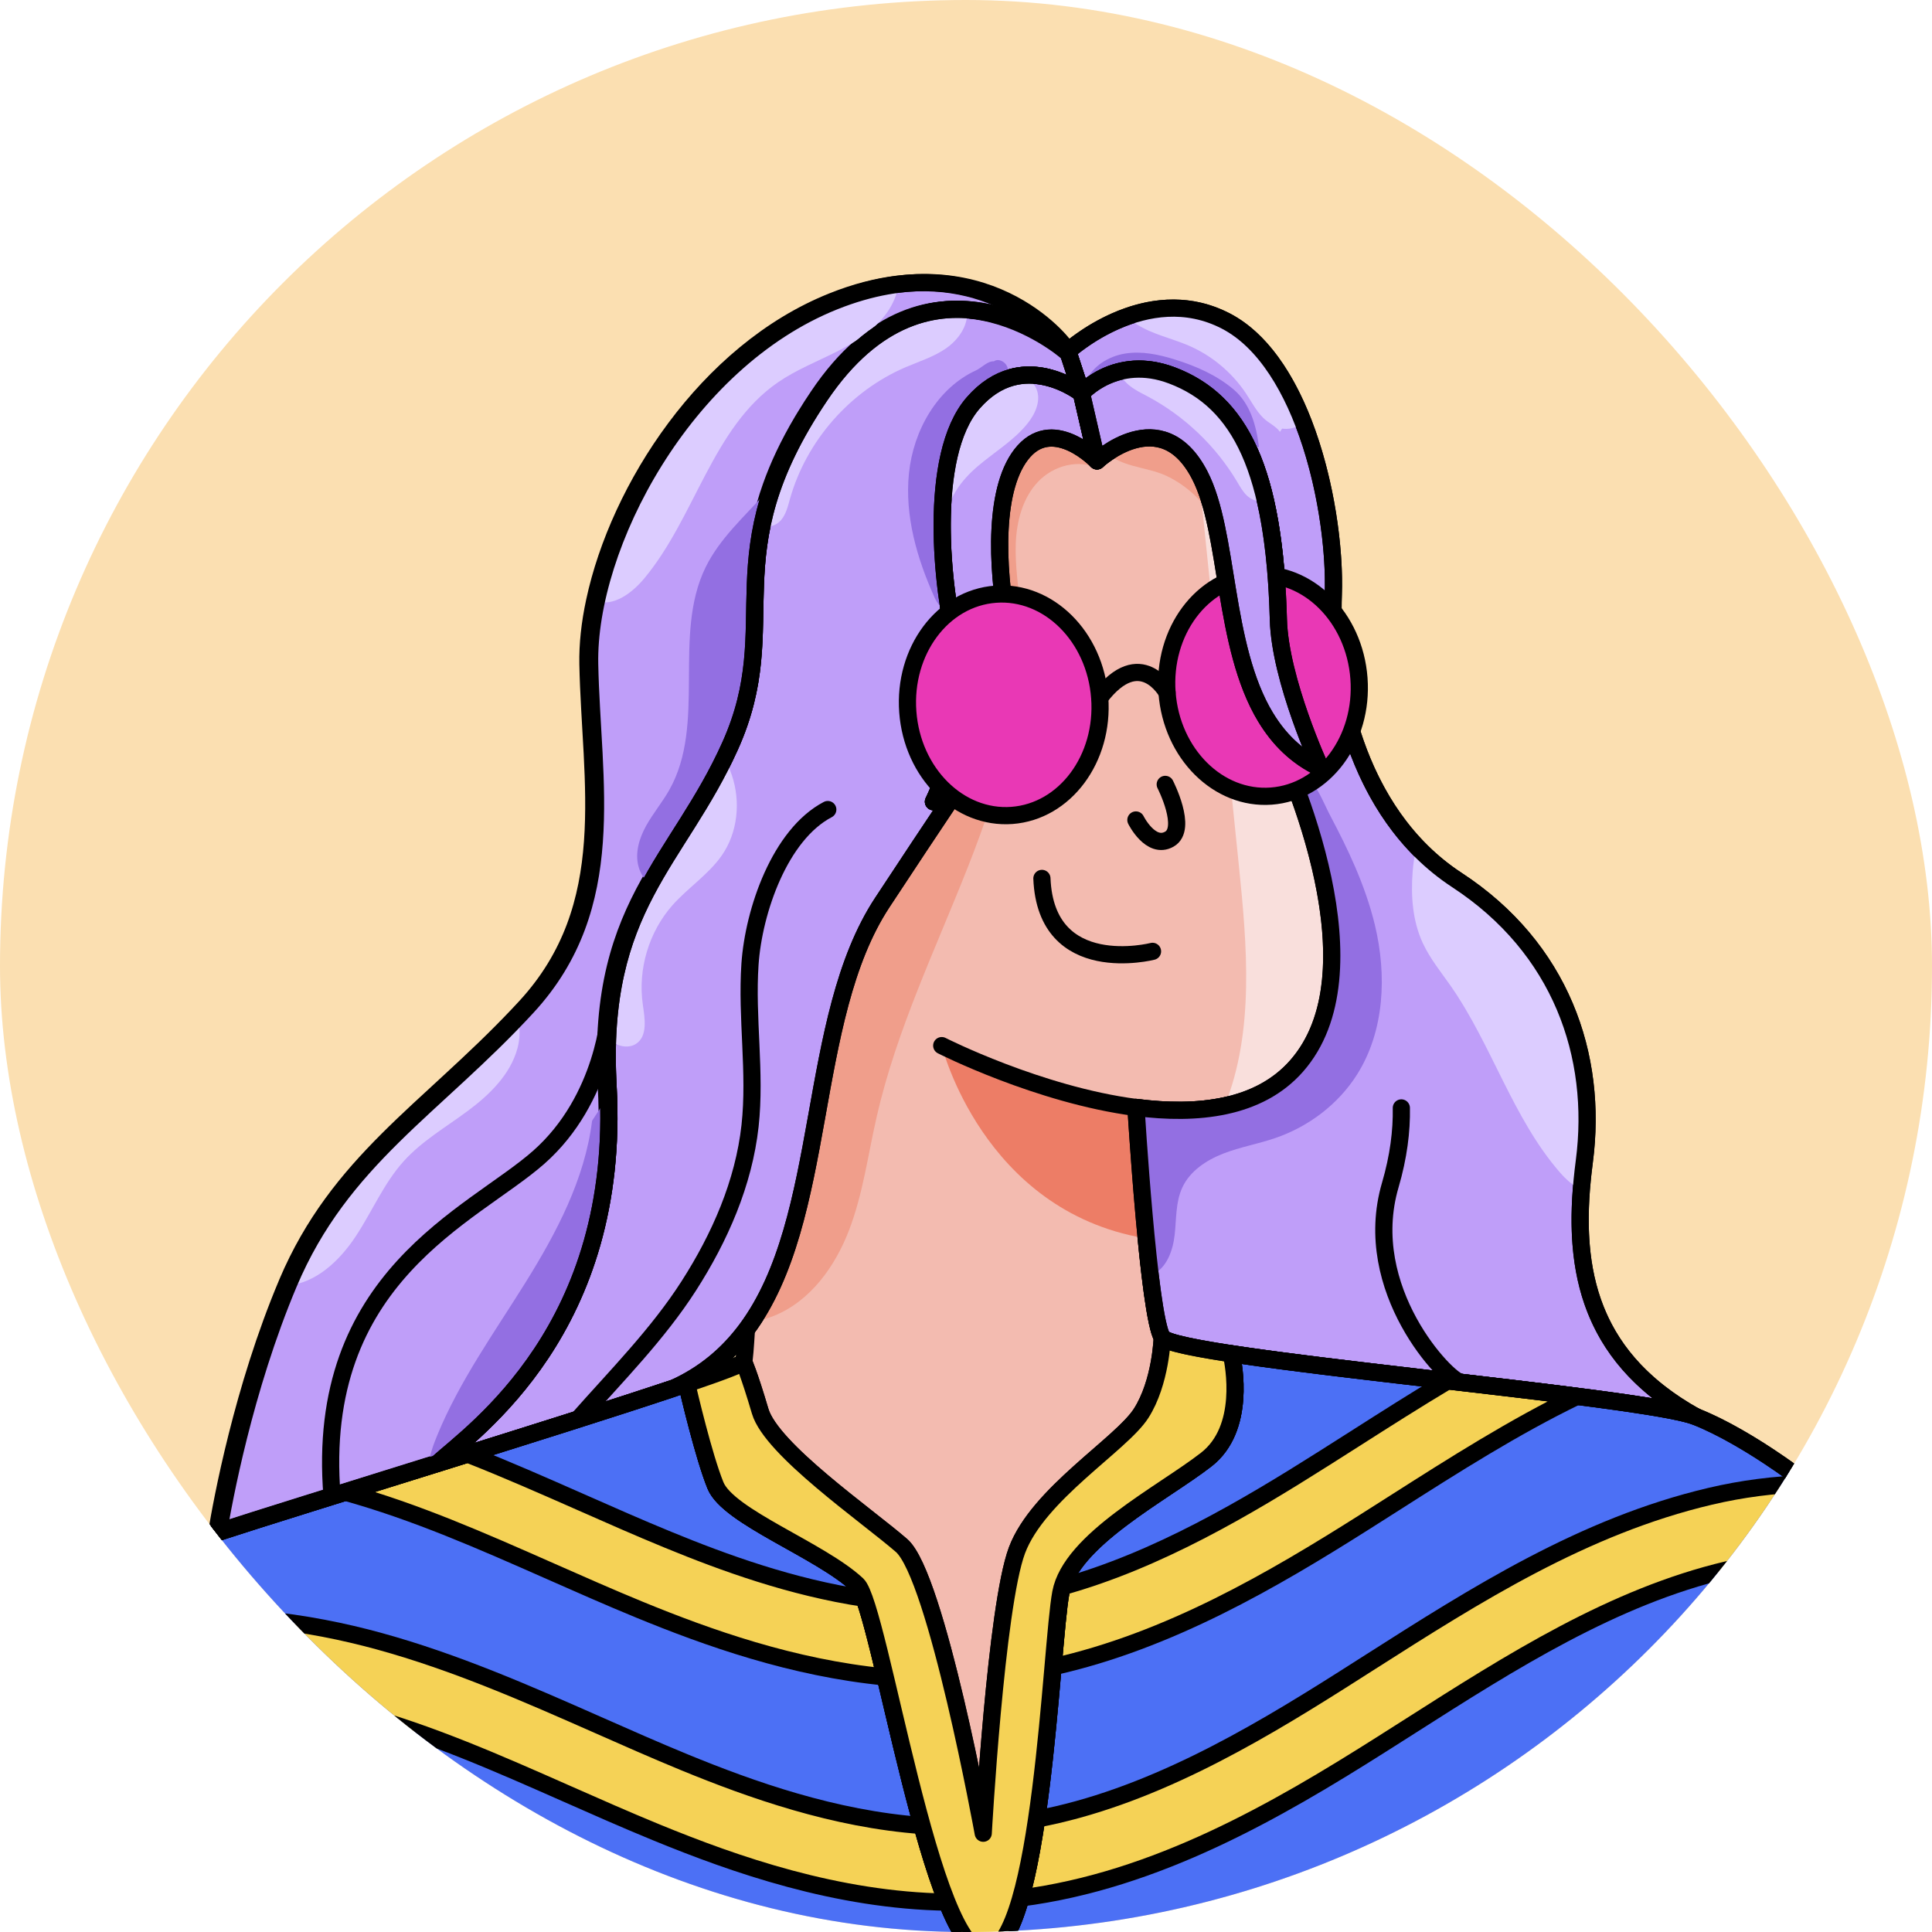 <svg width="48" height="48" viewBox="0 0 48 48" fill="none" xmlns="http://www.w3.org/2000/svg">
<g clip-path="url(#clip0_1836_4877)">
<rect y="0" width="48" height="48" rx="24" fill="#FBDFB1"/>
<path d="M18.474 33.832C18.474 33.832 18.605 34.111 18.886 35.06C19.166 36.009 21.529 37.642 22.398 38.397C23.266 39.151 24.428 45.546 24.428 45.546C24.428 45.546 24.742 39.919 25.266 38.517C25.79 37.116 27.858 35.885 28.351 35.114C28.844 34.343 28.875 33.227 28.875 33.227C28.537 32.709 28.221 27.513 28.221 27.513C28.979 27.611 29.738 27.62 30.425 27.474C31.12 27.327 31.739 27.02 32.209 26.488C34.259 24.164 32.168 19.287 31.446 17.823C31.446 17.823 31.446 17.822 31.445 17.822C30.585 16.401 30.525 14.329 30.162 12.824C30.069 12.442 29.957 12.096 29.808 11.807C28.851 9.952 27.255 11.45 27.255 11.45C27.255 11.45 26.207 10.353 25.441 11.209C24.674 12.064 24.76 14.07 25.03 15.55C25.258 16.805 25.123 18.327 23.939 19.39C23.939 19.39 23.938 19.392 23.938 19.392C23.906 19.438 23.373 20.215 21.921 22.421C20.008 25.326 20.593 30.274 18.545 33.026C18.517 33.493 18.493 33.786 18.475 33.831L18.474 33.832Z" fill="#F3BBB0" stroke="black" stroke-width="0.427" stroke-linecap="round" stroke-linejoin="round"/>
<path d="M27.297 11.656C26.814 11.388 26.169 11.567 25.79 11.969C25.41 12.37 25.259 12.941 25.237 13.493C25.215 14.045 25.307 14.594 25.348 15.145C25.509 17.337 24.848 19.506 24.043 21.551C23.236 23.596 22.273 25.595 21.783 27.737C21.566 28.683 21.442 29.656 21.095 30.562C20.748 31.468 20.131 32.327 19.232 32.69C18.332 33.054 17.137 32.761 16.712 31.889C16.529 31.516 16.501 31.089 16.486 30.674C16.234 23.998 18.446 17.256 22.604 12.027C23.158 11.331 23.782 10.634 24.615 10.321C25.448 10.008 26.541 10.214 26.967 10.995" fill="#F09E8B"/>
<path d="M23.397 25.978C23.397 25.978 24.41 30.071 28.435 30.762L28.364 27.532L23.397 25.978Z" fill="#ED7D66"/>
<path d="M30.139 12.896C30.31 13.209 30.501 13.614 30.857 13.605C31.044 13.601 31.209 13.466 31.297 13.301C31.386 13.136 31.411 12.945 31.423 12.759C31.48 11.907 31.297 11.015 30.776 10.339C30.255 9.663 29.361 9.248 28.526 9.426C27.731 9.597 26.631 10.734 27.638 11.363C28.056 11.624 28.582 11.623 29.023 11.843C29.487 12.075 29.888 12.439 30.139 12.896Z" fill="#F09E8B"/>
<path d="M30.426 27.475C31.12 27.328 31.74 27.021 32.21 26.489C34.26 24.165 32.168 19.287 31.446 17.824C31.446 17.824 31.446 17.823 31.445 17.823C30.586 16.402 30.525 14.329 30.162 12.825L29.84 12.329C30.153 15.382 30.465 18.436 30.778 21.489C30.983 23.498 31.171 25.619 30.426 27.476L30.426 27.475Z" fill="#F9DFDC"/>
<path d="M31.221 17.4C31.231 17.409 31.316 17.561 31.446 17.823" stroke="black" stroke-width="0.427" stroke-linecap="round" stroke-linejoin="round"/>
<path d="M26.529 8.728L26.741 9.374L26.799 9.555L26.87 9.772C26.87 9.772 26.927 9.706 27.036 9.618C27.165 9.515 27.366 9.38 27.63 9.286C27.687 9.265 27.747 9.246 27.81 9.23C28.151 9.144 28.575 9.133 29.072 9.311C29.087 9.316 29.103 9.321 29.119 9.328C29.884 9.617 30.475 10.124 30.902 10.929C31.122 11.341 31.298 11.832 31.433 12.411C31.622 13.221 31.73 14.205 31.762 15.393C31.801 16.899 32.812 19.084 32.812 19.084C32.206 18.798 31.77 18.356 31.446 17.823C31.59 18.113 31.786 18.537 31.994 19.049C32.836 21.119 33.854 24.625 32.21 26.488C31.275 27.547 29.746 27.711 28.222 27.513C28.222 27.513 28.372 29.987 28.577 31.69C28.669 32.456 28.772 33.066 28.876 33.227C29.214 33.745 40.79 34.669 42.121 35.191C39.611 33.792 39.119 31.762 39.288 29.554C39.306 29.322 39.331 29.089 39.362 28.855C39.706 26.219 38.776 23.552 36.199 21.866C35.825 21.622 35.494 21.341 35.2 21.034C33.471 19.225 33.063 16.495 33.125 14.777C33.167 13.642 32.943 11.949 32.383 10.504C31.951 9.39 31.319 8.423 30.454 7.975C29.572 7.518 28.698 7.615 28 7.865C27.128 8.178 26.529 8.727 26.529 8.727V8.728Z" fill="#BF9EF9" stroke="black" stroke-width="0.427" stroke-linecap="round" stroke-linejoin="round"/>
<path d="M42.122 35.192C42.3 35.292 42.489 35.388 42.688 35.481" stroke="black" stroke-width="0.427" stroke-linecap="round" stroke-linejoin="round"/>
<path d="M10.867 36.36C13.008 35.691 15.247 34.988 16.737 34.49C17.508 34.142 18.091 33.638 18.545 33.027C20.592 30.274 20.008 25.327 21.921 22.421C23.372 20.216 23.906 19.439 23.938 19.393C23.724 19.584 23.477 19.761 23.192 19.918C23.192 19.918 24.234 17.846 23.754 16.002C23.693 15.766 23.63 15.464 23.575 15.12C23.326 13.548 23.237 11.088 24.181 10.009C24.462 9.687 24.756 9.5 25.041 9.405C26 9.081 26.87 9.772 26.87 9.772L26.529 8.728C26.529 8.728 25.453 7.792 24.023 7.693C22.907 7.616 21.575 8.05 20.371 9.839C19.516 11.11 19.12 12.139 18.932 13.053C18.529 15.008 19.084 16.427 18.143 18.527C18.096 18.631 18.048 18.732 18 18.832C16.842 21.222 15.234 22.431 15.096 25.777C15.081 26.151 15.083 26.549 15.107 26.98C15.44 33.004 11.769 35.544 10.867 36.361V36.36Z" fill="#BF9EF9" stroke="black" stroke-width="0.427" stroke-linecap="round" stroke-linejoin="round"/>
<path d="M5.385 38.071C6.415 37.734 8.467 37.098 10.645 36.417C10.704 36.399 10.764 36.381 10.823 36.362C11.71 35.56 15.271 33.092 15.078 27.289C15.074 27.187 15.069 27.085 15.064 26.981C14.933 24.623 15.43 23.198 16.119 21.953C16.73 20.846 17.492 19.881 18.099 18.528C19.188 16.099 18.274 14.58 19.158 12.089C19.335 11.589 19.584 11.05 19.936 10.457C19.961 10.415 19.987 10.373 20.014 10.329C20.111 10.17 20.215 10.007 20.328 9.84C23.074 5.761 26.485 8.729 26.485 8.729C26.402 8.533 24.958 6.731 22.286 7.063C21.792 7.124 21.256 7.257 20.68 7.489C17.554 8.739 15.371 12.141 14.773 14.938C14.654 15.488 14.598 16.015 14.607 16.497C14.665 19.433 15.37 22.505 13.06 25.013C12.995 25.084 12.929 25.154 12.864 25.223C10.622 27.592 8.404 28.884 7.138 31.867C7.137 31.87 7.135 31.874 7.134 31.878C6.019 34.516 5.508 37.324 5.385 38.071H5.385Z" fill="#BF9EF9" stroke="black" stroke-width="0.427" stroke-linecap="round" stroke-linejoin="round"/>
<path d="M15.144 25.116C15.144 25.116 15.03 27.301 13.383 28.754C11.736 30.206 7.8 31.712 8.25 37.176" stroke="black" stroke-width="0.427" stroke-linecap="round" stroke-linejoin="round"/>
<path d="M36.29 34.343C35.961 34.305 33.78 32.041 34.541 29.443C34.748 28.736 34.826 28.098 34.816 27.526" stroke="black" stroke-width="0.427" stroke-linecap="round" stroke-linejoin="round"/>
<path d="M20.566 20.113C19.38 20.733 18.723 22.624 18.633 23.959C18.543 25.294 18.781 26.64 18.635 27.97C18.478 29.393 17.886 30.74 17.114 31.945C16.341 33.151 15.31 34.187 14.362 35.26" stroke="black" stroke-width="0.427" stroke-linecap="round" stroke-linejoin="round"/>
<path d="M2.157 41.536C2.146 41.545 2.429 41.826 2.959 42.294C3.843 43.076 5.411 44.381 7.439 45.822C7.439 45.822 7.439 45.822 7.44 45.822C9.525 47.304 12.097 48.929 14.912 50.279C14.914 50.28 14.916 50.28 14.919 50.282C19.343 52.402 24.368 53.839 29.047 52.964C32.584 52.301 36.486 49.185 39.637 45.932C40.649 44.887 41.584 43.828 42.403 42.831C43.769 41.171 44.816 39.687 45.372 38.733C45.722 38.133 45.878 37.743 45.796 37.653C45.618 37.454 45.294 37.17 44.892 36.859C44.1 36.248 43.005 35.537 42.121 35.191C42.121 35.191 42.12 35.191 42.12 35.191C41.757 35.048 40.629 34.876 39.176 34.69C38.208 34.566 37.095 34.436 35.967 34.305C33.992 34.076 31.97 33.843 30.591 33.632C30.656 33.92 30.955 35.495 29.968 36.262C28.922 37.075 26.78 38.167 26.394 39.417C26.378 39.469 26.365 39.52 26.355 39.572C26.295 39.89 26.237 40.565 26.163 41.409C26.066 42.521 25.942 43.928 25.755 45.193C25.647 45.92 25.517 46.601 25.36 47.154C25.14 47.925 24.865 48.446 24.514 48.494C24.177 48.54 23.845 48.042 23.527 47.256C23.313 46.725 23.105 46.064 22.907 45.352C22.57 44.14 22.261 42.781 21.993 41.661C21.792 40.816 21.616 40.109 21.469 39.706C21.406 39.532 21.348 39.415 21.297 39.367C20.373 38.506 18.093 37.686 17.776 36.903C17.484 36.184 17.119 34.629 17.061 34.379C16.958 34.414 16.85 34.45 16.737 34.488C15.421 34.928 13.52 35.529 11.617 36.124C11.367 36.203 11.116 36.281 10.866 36.359C10.078 36.605 9.302 36.847 8.582 37.071C7.254 37.485 6.114 37.843 5.428 38.067C5.037 38.195 4.794 38.28 4.746 38.308C4.523 38.438 3.712 39.486 3.056 40.353C2.583 40.977 2.192 41.508 2.157 41.534V41.536Z" fill="#4C70F5" stroke="black" stroke-width="0.427" stroke-linecap="round" stroke-linejoin="round"/>
<path d="M26.356 39.575C26.296 39.893 26.238 40.568 26.164 41.411C29.052 40.767 31.64 39.245 33.896 37.818C34.148 37.659 34.399 37.499 34.65 37.339C36.116 36.405 37.611 35.452 39.177 34.693C38.209 34.569 37.096 34.439 35.968 34.307C35.179 34.778 34.407 35.27 33.642 35.758C33.392 35.917 33.143 36.076 32.894 36.233C30.954 37.461 28.758 38.763 26.395 39.42C26.379 39.471 26.366 39.523 26.356 39.575Z" fill="#F5D256" stroke="black" stroke-width="0.427" stroke-linecap="round" stroke-linejoin="round"/>
<path d="M8.582 37.074C10.332 37.561 11.96 38.28 13.681 39.04C14.399 39.357 15.142 39.686 15.887 39.992C17.577 40.686 19.69 41.44 21.994 41.663C21.792 40.819 21.616 40.112 21.469 39.708C19.664 39.436 17.981 38.824 16.6 38.256C15.877 37.96 15.146 37.636 14.439 37.324C13.518 36.918 12.581 36.504 11.618 36.126C11.367 36.205 11.116 36.283 10.867 36.361C10.079 36.607 9.303 36.849 8.583 37.073L8.582 37.074Z" fill="#F5D256" stroke="black" stroke-width="0.427" stroke-linecap="round" stroke-linejoin="round"/>
<path d="M25.754 45.195C25.646 45.922 25.517 46.603 25.359 47.155C28.74 46.72 31.739 44.973 34.308 43.347C34.559 43.188 34.81 43.029 35.062 42.868C37.531 41.294 40.084 39.667 42.918 39C43.695 38.818 44.534 38.725 45.372 38.734C45.722 38.134 45.877 37.744 45.796 37.654C45.617 37.455 45.294 37.171 44.892 36.861C44.086 36.885 43.275 36.989 42.488 37.175C39.344 37.914 36.654 39.629 34.053 41.286C33.803 41.446 33.554 41.605 33.305 41.762C31.08 43.17 28.518 44.675 25.754 45.194L25.754 45.195Z" fill="#F5D256" stroke="black" stroke-width="0.427" stroke-linecap="round" stroke-linejoin="round"/>
<path d="M2.157 41.537C2.146 41.546 2.429 41.827 2.959 42.295C4.708 41.9 6.766 41.993 8.914 42.581C10.695 43.069 12.346 43.798 14.093 44.57C14.812 44.888 15.555 45.216 16.3 45.522C18.261 46.327 20.791 47.214 23.527 47.258C23.313 46.727 23.105 46.066 22.907 45.354C20.717 45.196 18.652 44.46 17.012 43.787C16.29 43.49 15.558 43.167 14.851 42.854C13.117 42.089 11.324 41.297 9.409 40.772C7.707 40.306 5.399 39.935 3.056 40.355C2.583 40.98 2.192 41.51 2.157 41.536V41.537Z" fill="#F5D256" stroke="black" stroke-width="0.427" stroke-linecap="round" stroke-linejoin="round"/>
<path d="M7.439 45.824C9.525 47.306 12.097 48.931 14.912 50.281C14.914 50.282 14.916 50.283 14.919 50.284C15.507 50.543 16.109 50.805 16.712 51.053C18.944 51.969 21.911 52.99 25.081 52.758L25.094 52.757C28.754 52.484 31.982 50.613 34.721 48.88C34.972 48.72 35.223 48.561 35.474 48.4C36.826 47.539 38.203 46.661 39.636 45.934C40.649 44.889 41.584 43.83 42.403 42.833C39.471 43.629 36.929 45.249 34.467 46.819C34.217 46.978 33.967 47.137 33.718 47.294C31.171 48.906 28.182 50.646 24.954 50.886L24.944 50.887C22.164 51.092 19.465 50.156 17.425 49.319C16.702 49.022 15.971 48.699 15.263 48.386C13.53 47.621 11.736 46.829 9.821 46.304C9.118 46.111 8.31 45.935 7.439 45.824Z" fill="#F5D256" stroke="black" stroke-width="0.427" stroke-linecap="round" stroke-linejoin="round"/>
<path d="M2.157 41.537C2.076 41.6 16.755 55.267 29.047 52.965C36.807 51.512 46.327 38.244 45.797 37.655C45.267 37.066 43.453 35.715 42.122 35.193C42.121 35.193 42.121 35.193 42.12 35.193C41.092 34.789 33.94 34.146 30.591 33.635C30.656 33.922 30.956 35.497 29.969 36.265C28.88 37.111 26.604 38.26 26.356 39.575C26.108 40.89 25.884 48.309 24.515 48.497C23.146 48.686 21.857 39.891 21.297 39.37C20.373 38.509 18.093 37.688 17.776 36.905C17.484 36.187 17.119 34.631 17.061 34.382C16.958 34.417 16.85 34.453 16.737 34.491C15.247 34.989 13.008 35.693 10.866 36.361C8.623 37.062 6.486 37.723 5.428 38.07C5.037 38.197 4.794 38.283 4.746 38.31C4.363 38.535 2.238 41.474 2.157 41.537V41.537Z" stroke="black" stroke-width="0.427" stroke-linecap="round" stroke-linejoin="round"/>
<path d="M17.061 34.38C17.119 34.63 17.484 36.185 17.775 36.904C18.093 37.686 20.373 38.507 21.297 39.368C21.857 39.889 23.146 48.684 24.514 48.496C25.883 48.307 26.108 40.888 26.355 39.573C26.603 38.259 28.879 37.11 29.968 36.263C30.956 35.496 30.656 33.92 30.591 33.633C29.608 33.484 28.952 33.345 28.875 33.228C28.875 33.228 28.844 34.344 28.351 35.114C27.858 35.885 25.791 37.116 25.266 38.518C24.742 39.92 24.428 45.546 24.428 45.546C24.428 45.546 23.267 39.152 22.398 38.397C21.529 37.643 19.166 36.009 18.886 35.061C18.606 34.112 18.474 33.832 18.474 33.832C18.45 33.891 17.912 34.093 17.061 34.381V34.38Z" fill="#F5D256" stroke="black" stroke-width="0.427" stroke-linecap="round" stroke-linejoin="round"/>
<path d="M17.053 34.346C17.053 34.346 17.056 34.358 17.061 34.38" stroke="black" stroke-width="0.427" stroke-linecap="round" stroke-linejoin="round"/>
<path d="M28.221 27.515C25.803 27.201 23.397 25.978 23.397 25.978" stroke="black" stroke-width="0.427" stroke-linecap="round" stroke-linejoin="round"/>
<path d="M28.95 19.488C28.95 19.488 29.515 20.588 29.051 20.849C28.588 21.111 28.221 20.372 28.221 20.372" stroke="black" stroke-width="0.427" stroke-linecap="round" stroke-linejoin="round"/>
<path d="M28.634 23.636C28.634 23.636 25.986 24.316 25.886 21.824" stroke="black" stroke-width="0.427" stroke-linecap="round" stroke-linejoin="round"/>
<path d="M23.191 19.918C23.477 19.761 23.724 19.584 23.937 19.393C23.937 19.393 23.938 19.392 23.939 19.392C25.123 18.328 25.258 16.806 25.03 15.551C24.759 14.07 24.674 12.065 25.44 11.21C26.207 10.354 27.254 11.451 27.254 11.451L26.869 9.773C26.869 9.773 26.209 9.248 25.406 9.327C25.012 9.365 24.583 9.549 24.18 10.009C23.547 10.733 23.378 12.079 23.412 13.36C23.439 14.409 23.601 15.415 23.754 16.003C24.233 17.846 23.191 19.918 23.191 19.918V19.918Z" fill="#BF9EF9" stroke="black" stroke-width="0.427" stroke-linecap="round" stroke-linejoin="round"/>
<path d="M14.817 14.937C15.246 15.074 15.699 14.736 15.996 14.383C17.272 12.861 17.692 10.63 19.325 9.501C19.772 9.193 20.282 8.99 20.768 8.747C21.253 8.502 21.731 8.203 22.043 7.758C22.187 7.553 22.289 7.309 22.33 7.061C21.837 7.122 21.3 7.256 20.724 7.487C17.599 8.737 15.416 12.14 14.817 14.937L14.817 14.937Z" fill="#DCCCFF"/>
<path d="M7.143 31.939C7.854 31.876 8.438 31.321 8.835 30.721C9.244 30.103 9.533 29.402 10.028 28.852C10.48 28.35 11.076 28.005 11.618 27.603C12.161 27.2 12.679 26.698 12.856 26.046C12.922 25.805 12.924 25.542 12.868 25.296C10.626 27.665 8.408 28.956 7.143 31.94L7.143 31.939Z" fill="#DCCCFF"/>
<path d="M18.931 13.053C19.083 13.131 19.289 13.057 19.404 12.923C19.529 12.776 19.575 12.579 19.627 12.393C20.034 10.953 21.116 9.719 22.491 9.127C22.831 8.981 23.191 8.87 23.497 8.66C23.801 8.45 24.05 8.11 24.027 7.741C24.026 7.725 24.024 7.709 24.022 7.693C22.907 7.616 21.575 8.05 20.371 9.839C19.516 11.11 19.119 12.139 18.931 13.053H18.931Z" fill="#DCCCFF"/>
<path d="M23.412 13.359C23.466 13.334 23.507 13.276 23.523 13.216C23.544 13.136 23.532 13.052 23.528 12.969C23.505 12.421 23.878 11.936 24.295 11.581C24.712 11.226 25.196 10.941 25.537 10.511C25.729 10.27 25.871 9.939 25.747 9.656C25.683 9.507 25.553 9.397 25.407 9.326C25.013 9.364 24.584 9.547 24.181 10.008C23.548 10.732 23.379 12.077 23.413 13.359H23.412Z" fill="#DCCCFF"/>
<path d="M31.8 10.729L31.854 10.648C31.871 10.65 31.888 10.653 31.905 10.654C32.077 10.668 32.243 10.607 32.383 10.504C31.951 9.39 31.319 8.423 30.454 7.975C29.572 7.518 28.698 7.615 28 7.865C28.077 7.942 28.162 8.009 28.251 8.064C28.642 8.309 29.106 8.403 29.53 8.585C30.099 8.83 30.597 9.243 30.944 9.757C31.086 9.968 31.204 10.203 31.386 10.384C31.51 10.507 31.697 10.584 31.8 10.729V10.729Z" fill="#DCCCFF"/>
<path d="M35.352 23.437C35.53 23.819 35.8 24.148 36.041 24.493C37.067 25.965 37.578 27.772 38.754 29.127C38.901 29.297 39.087 29.465 39.288 29.555C39.305 29.323 39.33 29.09 39.361 28.856C39.705 26.22 38.775 23.553 36.199 21.867C35.825 21.623 35.493 21.342 35.2 21.035C35.142 21.237 35.113 21.448 35.097 21.658C35.049 22.262 35.096 22.889 35.352 23.438V23.437Z" fill="#DCCCFF"/>
<path d="M15.096 25.777C15.148 25.832 15.206 25.881 15.272 25.92C15.433 26.015 15.647 26.035 15.803 25.933C16.095 25.741 16.021 25.306 15.971 24.961C15.843 24.084 16.12 23.155 16.707 22.49C17.091 22.057 17.595 21.733 17.928 21.26C18.331 20.687 18.405 19.918 18.183 19.26C18.138 19.128 18.075 18.982 18 18.831C16.842 21.222 15.234 22.431 15.096 25.777V25.777Z" fill="#DCCCFF"/>
<path d="M10.646 36.419C10.705 36.401 10.764 36.383 10.823 36.364C11.71 35.562 15.271 33.093 15.078 27.291C15.06 27.315 15.042 27.339 15.024 27.363L14.71 27.846C14.53 29.295 13.828 30.625 13.055 31.865C12.283 33.105 11.422 34.303 10.866 35.653C10.764 35.9 10.671 36.155 10.646 36.419V36.419Z" fill="#936FE2"/>
<path d="M23.22 14.847C23.287 14.996 23.415 15.171 23.57 15.121C23.572 15.121 23.574 15.12 23.575 15.119C23.326 13.548 23.237 11.088 24.181 10.008C24.462 9.687 24.756 9.5 25.041 9.404C25.057 9.302 25.062 9.2 25.022 9.106C24.969 8.981 24.801 8.896 24.692 8.978C24.541 8.964 24.387 9.138 24.25 9.201C23.283 9.645 22.692 10.698 22.583 11.756C22.474 12.815 22.782 13.876 23.22 14.847V14.847Z" fill="#936FE2"/>
<path d="M26.748 9.487C26.76 9.513 26.778 9.536 26.799 9.555C26.856 9.606 26.941 9.628 27.02 9.621C27.026 9.621 27.031 9.62 27.037 9.619C27.137 9.605 27.228 9.552 27.314 9.497C27.42 9.429 27.524 9.354 27.63 9.286C27.766 9.198 27.906 9.12 28.063 9.082C28.408 8.996 28.771 9.115 29.072 9.311C29.088 9.316 29.103 9.321 29.119 9.328C29.884 9.617 30.475 10.124 30.902 10.929C31.018 11 31.141 11.062 31.28 11.113C31.213 10.572 31.061 10.023 30.644 9.672C30.228 9.321 29.719 9.097 29.199 8.935C28.798 8.809 28.375 8.718 27.96 8.783C27.545 8.848 27.139 9.095 26.98 9.484L26.879 9.248C26.81 9.249 26.758 9.307 26.741 9.374C26.732 9.412 26.733 9.452 26.75 9.487L26.748 9.487Z" fill="#936FE2"/>
<path d="M28.577 31.692C28.592 31.686 28.607 31.68 28.622 31.673C28.985 31.509 29.139 31.076 29.184 30.68C29.229 30.284 29.206 29.868 29.373 29.506C29.562 29.095 29.971 28.824 30.393 28.66C30.815 28.496 31.266 28.419 31.694 28.271C32.517 27.987 33.25 27.433 33.715 26.697C34.399 25.615 34.458 24.228 34.159 22.983C34.039 22.484 33.866 21.998 33.663 21.526C33.48 21.101 33.272 20.687 33.056 20.277C32.909 20 32.782 19.658 32.581 19.413C32.431 19.228 32.223 19.112 31.993 19.05C32.834 21.12 33.853 24.626 32.209 26.488C31.274 27.548 29.745 27.712 28.221 27.514C28.221 27.514 28.371 29.988 28.576 31.691L28.577 31.692Z" fill="#936FE2"/>
<path d="M19.937 10.459L19.842 10.851C19.866 10.833 19.891 10.822 19.917 10.815H19.918C19.968 10.657 20.001 10.496 20.014 10.331C20.02 10.261 20.021 10.191 20.019 10.12L19.937 10.459Z" fill="#936FE2"/>
<path d="M15.864 21.529C15.908 21.692 15.999 21.836 16.119 21.954C16.73 20.847 17.493 19.882 18.099 18.529C19.188 16.1 18.275 14.581 19.158 12.09C19.116 12.14 19.073 12.189 19.029 12.237C18.497 12.832 17.881 13.377 17.53 14.095C16.7 15.791 17.558 17.985 16.627 19.629C16.453 19.936 16.224 20.208 16.053 20.516C15.882 20.825 15.771 21.19 15.864 21.529L15.864 21.529Z" fill="#936FE2"/>
<path d="M31.762 15.393C31.802 16.899 32.813 19.084 32.813 19.084C32.206 18.798 31.77 18.356 31.447 17.823C32.169 19.286 34.261 24.164 32.21 26.488C31.276 27.548 29.747 27.711 28.223 27.514C28.223 27.514 28.538 32.709 28.877 33.228C29.215 33.745 40.79 34.669 42.121 35.191C39.349 33.646 39.038 31.33 39.362 28.855C39.706 26.219 38.776 23.552 36.2 21.866C33.624 20.181 33.052 16.787 33.125 14.777C33.199 12.766 32.44 9.004 30.454 7.975C28.468 6.946 26.529 8.727 26.529 8.727L26.871 9.772C26.871 9.772 27.718 8.797 29.119 9.328C30.824 9.973 31.665 11.699 31.762 15.393V15.393Z" stroke="black" stroke-width="0.427" stroke-linecap="round" stroke-linejoin="round"/>
<path d="M10.867 36.361C13.008 35.692 15.247 34.988 16.737 34.49C17.508 34.142 18.091 33.639 18.545 33.028C20.592 30.275 20.008 25.327 21.921 22.422C23.372 20.217 23.906 19.44 23.938 19.393C23.724 19.584 23.477 19.761 23.192 19.918C23.192 19.918 24.234 17.847 23.754 16.002C23.414 14.695 23.03 11.325 24.181 10.009C25.405 8.607 26.87 9.773 26.87 9.773L26.529 8.728C26.529 8.728 23.118 5.759 20.371 9.839C17.685 13.83 19.523 15.447 18.142 18.527C16.853 21.403 14.861 22.526 15.107 26.98C15.44 33.004 11.769 35.545 10.867 36.361V36.361Z" stroke="black" stroke-width="0.427" stroke-linecap="round" stroke-linejoin="round"/>
<path d="M5.428 38.069C6.486 37.722 8.623 37.061 10.866 36.36C11.768 35.544 15.44 33.002 15.107 26.979C14.861 22.524 16.853 21.402 18.142 18.526C19.522 15.446 17.684 13.829 20.371 9.838C23.117 5.758 26.529 8.727 26.529 8.727C26.431 8.495 24.421 6.007 20.723 7.487C16.983 8.983 14.593 13.559 14.65 16.495C14.708 19.431 15.413 22.502 13.103 25.011C10.793 27.519 8.479 28.797 7.177 31.875C6.062 34.514 5.551 37.321 5.428 38.068L5.428 38.069Z" stroke="black" stroke-width="0.427" stroke-linecap="round" stroke-linejoin="round"/>
<path d="M23.191 19.918C23.477 19.761 23.724 19.584 23.937 19.394C23.937 19.393 23.938 19.393 23.939 19.392C25.123 18.329 25.258 16.806 25.03 15.551C24.759 14.07 24.674 12.066 25.44 11.21C26.207 10.355 27.254 11.451 27.254 11.451L26.869 9.773C26.869 9.773 25.404 8.608 24.18 10.009C23.029 11.326 23.413 14.696 23.753 16.003C24.232 17.847 23.19 19.919 23.19 19.919L23.191 19.918Z" stroke="black" stroke-width="0.427" stroke-linecap="round" stroke-linejoin="round"/>
<path d="M25.142 20.259C26.459 20.16 27.435 18.851 27.322 17.333C27.209 15.815 26.05 14.665 24.733 14.763C23.416 14.861 22.441 16.171 22.554 17.688C22.667 19.206 23.826 20.357 25.142 20.259Z" fill="#E938B5" stroke="black" stroke-width="0.427" stroke-linecap="round" stroke-linejoin="round"/>
<path d="M31.583 19.779C32.9 19.681 33.876 18.371 33.763 16.854C33.65 15.336 32.491 14.185 31.174 14.283C29.857 14.381 28.882 15.691 28.995 17.209C29.108 18.726 30.267 19.877 31.583 19.779Z" fill="#E938B5" stroke="black" stroke-width="0.427" stroke-linecap="round" stroke-linejoin="round"/>
<path d="M28.995 17.207C28.995 17.207 28.337 16.003 27.323 17.331" stroke="black" stroke-width="0.427" stroke-linecap="round" stroke-linejoin="round"/>
<path d="M26.869 9.772L27.255 11.45C27.255 11.45 28.85 9.952 29.808 11.807C30.545 13.234 30.367 16.04 31.445 17.823C31.445 17.823 31.446 17.823 31.446 17.823C31.769 18.357 32.205 18.799 32.812 19.085C32.812 19.085 31.801 16.9 31.761 15.393C31.73 14.206 31.621 13.222 31.432 12.411C31.034 10.701 30.275 9.766 29.118 9.328C28.602 9.133 28.161 9.141 27.809 9.231C27.207 9.384 26.869 9.772 26.869 9.772Z" fill="#BF9EF9" stroke="black" stroke-width="0.427" stroke-linecap="round" stroke-linejoin="round"/>
<path d="M27.809 9.23C27.835 9.316 27.881 9.398 27.939 9.464C28.091 9.638 28.306 9.739 28.51 9.847C29.429 10.337 30.21 11.082 30.741 11.977C30.81 12.093 30.876 12.213 30.973 12.307C31.07 12.401 31.206 12.465 31.339 12.442C31.372 12.436 31.403 12.425 31.432 12.411C31.034 10.7 30.275 9.765 29.118 9.327C28.602 9.132 28.161 9.141 27.809 9.23V9.23Z" fill="#DCCCFF"/>
<path d="M26.869 9.772L27.255 11.45C27.255 11.45 28.85 9.953 29.808 11.807C30.545 13.234 30.367 16.04 31.445 17.823C31.445 17.823 31.446 17.823 31.446 17.823C31.769 18.357 32.205 18.799 32.812 19.085C32.812 19.085 31.801 16.9 31.761 15.393C31.664 11.699 30.823 9.973 29.118 9.328C27.717 8.798 26.87 9.772 26.87 9.772H26.869Z" stroke="black" stroke-width="0.427" stroke-linecap="round" stroke-linejoin="round"/>
</g>
<defs>
<clipPath id="clip0_1836_4877">
<rect y="0" width="48" height="48" rx="24" fill="white"/>
</clipPath>
</defs>
</svg>

